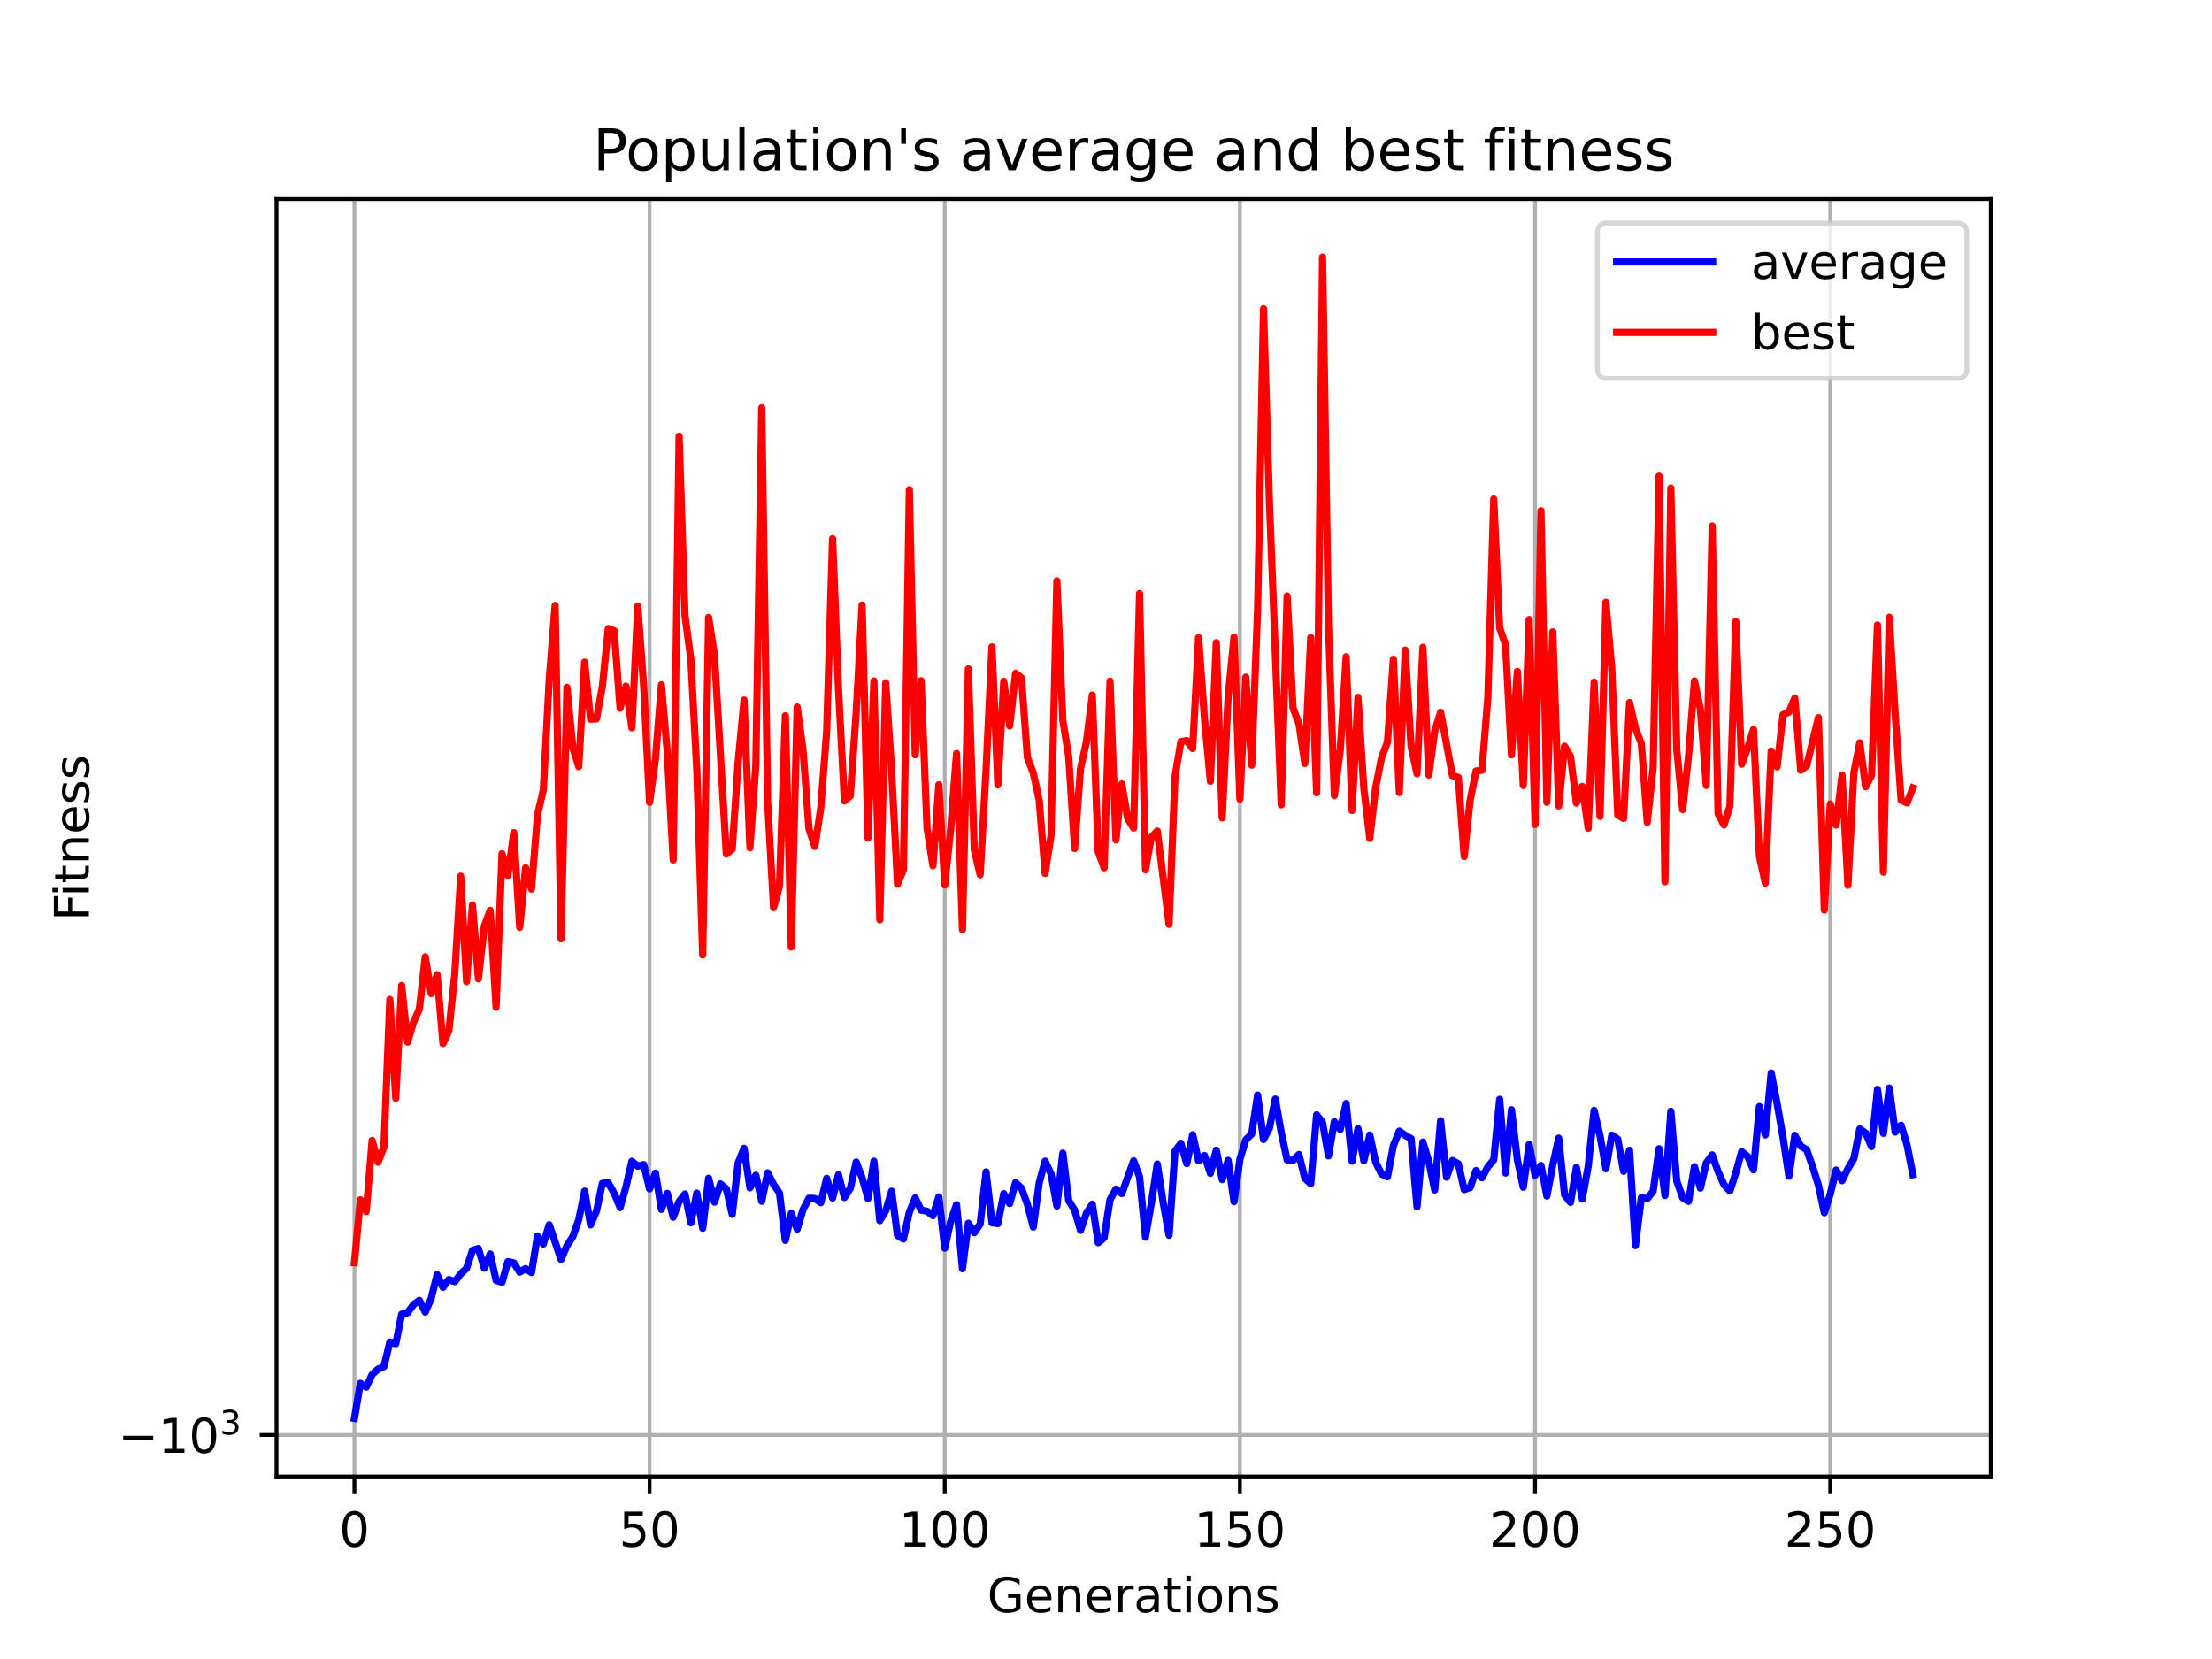 <?xml version="1.0" encoding="utf-8" standalone="no"?>
<!DOCTYPE svg PUBLIC "-//W3C//DTD SVG 1.1//EN"
  "http://www.w3.org/Graphics/SVG/1.1/DTD/svg11.dtd">
<!-- Created with matplotlib (https://matplotlib.org/) -->
<svg height="345.6pt" version="1.1" viewBox="0 0 460.8 345.6" width="460.8pt" xmlns="http://www.w3.org/2000/svg" xmlns:xlink="http://www.w3.org/1999/xlink">
 <defs>
  <style type="text/css">*{stroke-linecap:butt;stroke-linejoin:round;}</style>
 </defs>
 <g id="figure_1">
  <g id="patch_1">
   <path d="M 0 345.6 
L 460.8 345.6 
L 460.8 0 
L 0 0 
z
" style="fill:#ffffff;"/>
  </g>
  <g id="axes_1">
   <g id="patch_2">
    <path d="M 57.6 307.584 
L 414.72 307.584 
L 414.72 41.472 
L 57.6 41.472 
z
" style="fill:#ffffff;"/>
   </g>
   <g id="matplotlib.axis_1">
    <g id="xtick_1">
     <g id="line2d_1">
      <path clip-path="url(#p3ee3bfd31e)" d="M 73.833 307.584 
L 73.833 41.472 
" style="fill:none;stroke:#b0b0b0;stroke-linecap:square;stroke-width:0.8;"/>
     </g>
     <g id="line2d_2">
      <defs>
       <path d="M 0 0 
L 0 3.5 
" id="mc4dcea8f62" style="stroke:#000000;stroke-width:0.8;"/>
      </defs>
      <g>
       <use style="stroke:#000000;stroke-width:0.8;" x="73.833" xlink:href="#mc4dcea8f62" y="307.584"/>
      </g>
     </g>
     <g id="text_1">
      <!-- 0 -->
      <g transform="translate(70.651 322.182)scale(0.1 -0.1)">
       <defs>
        <path d="M 31.781 66.406 
Q 24.172 66.406 20.328 58.906 
Q 16.5 51.422 16.5 36.375 
Q 16.5 21.391 20.328 13.891 
Q 24.172 6.391 31.781 6.391 
Q 39.453 6.391 43.281 13.891 
Q 47.125 21.391 47.125 36.375 
Q 47.125 51.422 43.281 58.906 
Q 39.453 66.406 31.781 66.406 
z
M 31.781 74.219 
Q 44.047 74.219 50.516 64.516 
Q 56.984 54.828 56.984 36.375 
Q 56.984 17.969 50.516 8.266 
Q 44.047 -1.422 31.781 -1.422 
Q 19.531 -1.422 13.062 8.266 
Q 6.594 17.969 6.594 36.375 
Q 6.594 54.828 13.062 64.516 
Q 19.531 74.219 31.781 74.219 
z
" id="DejaVuSans-48"/>
       </defs>
       <use xlink:href="#DejaVuSans-48"/>
      </g>
     </g>
    </g>
    <g id="xtick_2">
     <g id="line2d_3">
      <path clip-path="url(#p3ee3bfd31e)" d="M 135.32 307.584 
L 135.32 41.472 
" style="fill:none;stroke:#b0b0b0;stroke-linecap:square;stroke-width:0.8;"/>
     </g>
     <g id="line2d_4">
      <g>
       <use style="stroke:#000000;stroke-width:0.8;" x="135.32" xlink:href="#mc4dcea8f62" y="307.584"/>
      </g>
     </g>
     <g id="text_2">
      <!-- 50 -->
      <g transform="translate(128.958 322.182)scale(0.1 -0.1)">
       <defs>
        <path d="M 10.797 72.906 
L 49.516 72.906 
L 49.516 64.594 
L 19.828 64.594 
L 19.828 46.734 
Q 21.969 47.469 24.109 47.828 
Q 26.266 48.188 28.422 48.188 
Q 40.625 48.188 47.75 41.5 
Q 54.891 34.812 54.891 23.391 
Q 54.891 11.625 47.562 5.094 
Q 40.234 -1.422 26.906 -1.422 
Q 22.312 -1.422 17.547 -0.641 
Q 12.797 0.141 7.719 1.703 
L 7.719 11.625 
Q 12.109 9.234 16.797 8.062 
Q 21.484 6.891 26.703 6.891 
Q 35.156 6.891 40.078 11.328 
Q 45.016 15.766 45.016 23.391 
Q 45.016 31 40.078 35.438 
Q 35.156 39.891 26.703 39.891 
Q 22.75 39.891 18.812 39.016 
Q 14.891 38.141 10.797 36.281 
z
" id="DejaVuSans-53"/>
       </defs>
       <use xlink:href="#DejaVuSans-53"/>
       <use x="63.623" xlink:href="#DejaVuSans-48"/>
      </g>
     </g>
    </g>
    <g id="xtick_3">
     <g id="line2d_5">
      <path clip-path="url(#p3ee3bfd31e)" d="M 196.808 307.584 
L 196.808 41.472 
" style="fill:none;stroke:#b0b0b0;stroke-linecap:square;stroke-width:0.8;"/>
     </g>
     <g id="line2d_6">
      <g>
       <use style="stroke:#000000;stroke-width:0.8;" x="196.808" xlink:href="#mc4dcea8f62" y="307.584"/>
      </g>
     </g>
     <g id="text_3">
      <!-- 100 -->
      <g transform="translate(187.264 322.182)scale(0.1 -0.1)">
       <defs>
        <path d="M 12.406 8.297 
L 28.516 8.297 
L 28.516 63.922 
L 10.984 60.406 
L 10.984 69.391 
L 28.422 72.906 
L 38.281 72.906 
L 38.281 8.297 
L 54.391 8.297 
L 54.391 0 
L 12.406 0 
z
" id="DejaVuSans-49"/>
       </defs>
       <use xlink:href="#DejaVuSans-49"/>
       <use x="63.623" xlink:href="#DejaVuSans-48"/>
       <use x="127.246" xlink:href="#DejaVuSans-48"/>
      </g>
     </g>
    </g>
    <g id="xtick_4">
     <g id="line2d_7">
      <path clip-path="url(#p3ee3bfd31e)" d="M 258.296 307.584 
L 258.296 41.472 
" style="fill:none;stroke:#b0b0b0;stroke-linecap:square;stroke-width:0.8;"/>
     </g>
     <g id="line2d_8">
      <g>
       <use style="stroke:#000000;stroke-width:0.8;" x="258.296" xlink:href="#mc4dcea8f62" y="307.584"/>
      </g>
     </g>
     <g id="text_4">
      <!-- 150 -->
      <g transform="translate(248.752 322.182)scale(0.1 -0.1)">
       <use xlink:href="#DejaVuSans-49"/>
       <use x="63.623" xlink:href="#DejaVuSans-53"/>
       <use x="127.246" xlink:href="#DejaVuSans-48"/>
      </g>
     </g>
    </g>
    <g id="xtick_5">
     <g id="line2d_9">
      <path clip-path="url(#p3ee3bfd31e)" d="M 319.783 307.584 
L 319.783 41.472 
" style="fill:none;stroke:#b0b0b0;stroke-linecap:square;stroke-width:0.8;"/>
     </g>
     <g id="line2d_10">
      <g>
       <use style="stroke:#000000;stroke-width:0.8;" x="319.783" xlink:href="#mc4dcea8f62" y="307.584"/>
      </g>
     </g>
     <g id="text_5">
      <!-- 200 -->
      <g transform="translate(310.239 322.182)scale(0.1 -0.1)">
       <defs>
        <path d="M 19.188 8.297 
L 53.609 8.297 
L 53.609 0 
L 7.328 0 
L 7.328 8.297 
Q 12.938 14.109 22.625 23.891 
Q 32.328 33.688 34.812 36.531 
Q 39.547 41.844 41.422 45.531 
Q 43.312 49.219 43.312 52.781 
Q 43.312 58.594 39.234 62.25 
Q 35.156 65.922 28.609 65.922 
Q 23.969 65.922 18.812 64.312 
Q 13.672 62.703 7.812 59.422 
L 7.812 69.391 
Q 13.766 71.781 18.938 73 
Q 24.125 74.219 28.422 74.219 
Q 39.75 74.219 46.484 68.547 
Q 53.219 62.891 53.219 53.422 
Q 53.219 48.922 51.531 44.891 
Q 49.859 40.875 45.406 35.406 
Q 44.188 33.984 37.641 27.219 
Q 31.109 20.453 19.188 8.297 
z
" id="DejaVuSans-50"/>
       </defs>
       <use xlink:href="#DejaVuSans-50"/>
       <use x="63.623" xlink:href="#DejaVuSans-48"/>
       <use x="127.246" xlink:href="#DejaVuSans-48"/>
      </g>
     </g>
    </g>
    <g id="xtick_6">
     <g id="line2d_11">
      <path clip-path="url(#p3ee3bfd31e)" d="M 381.271 307.584 
L 381.271 41.472 
" style="fill:none;stroke:#b0b0b0;stroke-linecap:square;stroke-width:0.8;"/>
     </g>
     <g id="line2d_12">
      <g>
       <use style="stroke:#000000;stroke-width:0.8;" x="381.271" xlink:href="#mc4dcea8f62" y="307.584"/>
      </g>
     </g>
     <g id="text_6">
      <!-- 250 -->
      <g transform="translate(371.727 322.182)scale(0.1 -0.1)">
       <use xlink:href="#DejaVuSans-50"/>
       <use x="63.623" xlink:href="#DejaVuSans-53"/>
       <use x="127.246" xlink:href="#DejaVuSans-48"/>
      </g>
     </g>
    </g>
    <g id="text_7">
     <!-- Generations -->
     <g transform="translate(205.662 335.861)scale(0.1 -0.1)">
      <defs>
       <path d="M 59.516 10.406 
L 59.516 29.984 
L 43.406 29.984 
L 43.406 38.094 
L 69.281 38.094 
L 69.281 6.781 
Q 63.578 2.734 56.688 0.656 
Q 49.812 -1.422 42 -1.422 
Q 24.906 -1.422 15.25 8.562 
Q 5.609 18.562 5.609 36.375 
Q 5.609 54.25 15.25 64.234 
Q 24.906 74.219 42 74.219 
Q 49.125 74.219 55.547 72.453 
Q 61.969 70.703 67.391 67.281 
L 67.391 56.781 
Q 61.922 61.422 55.766 63.766 
Q 49.609 66.109 42.828 66.109 
Q 29.438 66.109 22.719 58.641 
Q 16.016 51.172 16.016 36.375 
Q 16.016 21.625 22.719 14.156 
Q 29.438 6.688 42.828 6.688 
Q 48.047 6.688 52.141 7.594 
Q 56.25 8.5 59.516 10.406 
z
" id="DejaVuSans-71"/>
       <path d="M 56.203 29.594 
L 56.203 25.203 
L 14.891 25.203 
Q 15.484 15.922 20.484 11.062 
Q 25.484 6.203 34.422 6.203 
Q 39.594 6.203 44.453 7.469 
Q 49.312 8.734 54.109 11.281 
L 54.109 2.781 
Q 49.266 0.734 44.188 -0.344 
Q 39.109 -1.422 33.891 -1.422 
Q 20.797 -1.422 13.156 6.188 
Q 5.516 13.812 5.516 26.812 
Q 5.516 40.234 12.766 48.109 
Q 20.016 56 32.328 56 
Q 43.359 56 49.781 48.891 
Q 56.203 41.797 56.203 29.594 
z
M 47.219 32.234 
Q 47.125 39.594 43.094 43.984 
Q 39.062 48.391 32.422 48.391 
Q 24.906 48.391 20.391 44.141 
Q 15.875 39.891 15.188 32.172 
z
" id="DejaVuSans-101"/>
       <path d="M 54.891 33.016 
L 54.891 0 
L 45.906 0 
L 45.906 32.719 
Q 45.906 40.484 42.875 44.328 
Q 39.844 48.188 33.797 48.188 
Q 26.516 48.188 22.312 43.547 
Q 18.109 38.922 18.109 30.906 
L 18.109 0 
L 9.078 0 
L 9.078 54.688 
L 18.109 54.688 
L 18.109 46.188 
Q 21.344 51.125 25.703 53.562 
Q 30.078 56 35.797 56 
Q 45.219 56 50.047 50.172 
Q 54.891 44.344 54.891 33.016 
z
" id="DejaVuSans-110"/>
       <path d="M 41.109 46.297 
Q 39.594 47.172 37.812 47.578 
Q 36.031 48 33.891 48 
Q 26.266 48 22.188 43.047 
Q 18.109 38.094 18.109 28.812 
L 18.109 0 
L 9.078 0 
L 9.078 54.688 
L 18.109 54.688 
L 18.109 46.188 
Q 20.953 51.172 25.484 53.578 
Q 30.031 56 36.531 56 
Q 37.453 56 38.578 55.875 
Q 39.703 55.766 41.062 55.516 
z
" id="DejaVuSans-114"/>
       <path d="M 34.281 27.484 
Q 23.391 27.484 19.188 25 
Q 14.984 22.516 14.984 16.5 
Q 14.984 11.719 18.141 8.906 
Q 21.297 6.109 26.703 6.109 
Q 34.188 6.109 38.703 11.406 
Q 43.219 16.703 43.219 25.484 
L 43.219 27.484 
z
M 52.203 31.203 
L 52.203 0 
L 43.219 0 
L 43.219 8.297 
Q 40.141 3.328 35.547 0.953 
Q 30.953 -1.422 24.312 -1.422 
Q 15.922 -1.422 10.953 3.297 
Q 6 8.016 6 15.922 
Q 6 25.141 12.172 29.828 
Q 18.359 34.516 30.609 34.516 
L 43.219 34.516 
L 43.219 35.406 
Q 43.219 41.609 39.141 45 
Q 35.062 48.391 27.688 48.391 
Q 23 48.391 18.547 47.266 
Q 14.109 46.141 10.016 43.891 
L 10.016 52.203 
Q 14.938 54.109 19.578 55.047 
Q 24.219 56 28.609 56 
Q 40.484 56 46.344 49.844 
Q 52.203 43.703 52.203 31.203 
z
" id="DejaVuSans-97"/>
       <path d="M 18.312 70.219 
L 18.312 54.688 
L 36.812 54.688 
L 36.812 47.703 
L 18.312 47.703 
L 18.312 18.016 
Q 18.312 11.328 20.141 9.422 
Q 21.969 7.516 27.594 7.516 
L 36.812 7.516 
L 36.812 0 
L 27.594 0 
Q 17.188 0 13.234 3.875 
Q 9.281 7.766 9.281 18.016 
L 9.281 47.703 
L 2.688 47.703 
L 2.688 54.688 
L 9.281 54.688 
L 9.281 70.219 
z
" id="DejaVuSans-116"/>
       <path d="M 9.422 54.688 
L 18.406 54.688 
L 18.406 0 
L 9.422 0 
z
M 9.422 75.984 
L 18.406 75.984 
L 18.406 64.594 
L 9.422 64.594 
z
" id="DejaVuSans-105"/>
       <path d="M 30.609 48.391 
Q 23.391 48.391 19.188 42.75 
Q 14.984 37.109 14.984 27.297 
Q 14.984 17.484 19.156 11.844 
Q 23.344 6.203 30.609 6.203 
Q 37.797 6.203 41.984 11.859 
Q 46.188 17.531 46.188 27.297 
Q 46.188 37.016 41.984 42.703 
Q 37.797 48.391 30.609 48.391 
z
M 30.609 56 
Q 42.328 56 49.016 48.375 
Q 55.719 40.766 55.719 27.297 
Q 55.719 13.875 49.016 6.219 
Q 42.328 -1.422 30.609 -1.422 
Q 18.844 -1.422 12.172 6.219 
Q 5.516 13.875 5.516 27.297 
Q 5.516 40.766 12.172 48.375 
Q 18.844 56 30.609 56 
z
" id="DejaVuSans-111"/>
       <path d="M 44.281 53.078 
L 44.281 44.578 
Q 40.484 46.531 36.375 47.5 
Q 32.281 48.484 27.875 48.484 
Q 21.188 48.484 17.844 46.438 
Q 14.5 44.391 14.5 40.281 
Q 14.5 37.156 16.891 35.375 
Q 19.281 33.594 26.516 31.984 
L 29.594 31.297 
Q 39.156 29.25 43.188 25.516 
Q 47.219 21.781 47.219 15.094 
Q 47.219 7.469 41.188 3.016 
Q 35.156 -1.422 24.609 -1.422 
Q 20.219 -1.422 15.453 -0.562 
Q 10.688 0.297 5.422 2 
L 5.422 11.281 
Q 10.406 8.688 15.234 7.391 
Q 20.062 6.109 24.812 6.109 
Q 31.156 6.109 34.562 8.281 
Q 37.984 10.453 37.984 14.406 
Q 37.984 18.062 35.516 20.016 
Q 33.062 21.969 24.703 23.781 
L 21.578 24.516 
Q 13.234 26.266 9.516 29.906 
Q 5.812 33.547 5.812 39.891 
Q 5.812 47.609 11.281 51.797 
Q 16.75 56 26.812 56 
Q 31.781 56 36.172 55.266 
Q 40.578 54.547 44.281 53.078 
z
" id="DejaVuSans-115"/>
      </defs>
      <use xlink:href="#DejaVuSans-71"/>
      <use x="77.49" xlink:href="#DejaVuSans-101"/>
      <use x="139.014" xlink:href="#DejaVuSans-110"/>
      <use x="202.393" xlink:href="#DejaVuSans-101"/>
      <use x="263.916" xlink:href="#DejaVuSans-114"/>
      <use x="305.029" xlink:href="#DejaVuSans-97"/>
      <use x="366.309" xlink:href="#DejaVuSans-116"/>
      <use x="405.518" xlink:href="#DejaVuSans-105"/>
      <use x="433.301" xlink:href="#DejaVuSans-111"/>
      <use x="494.482" xlink:href="#DejaVuSans-110"/>
      <use x="557.861" xlink:href="#DejaVuSans-115"/>
     </g>
    </g>
   </g>
   <g id="matplotlib.axis_2">
    <g id="ytick_1">
     <g id="line2d_13">
      <path clip-path="url(#p3ee3bfd31e)" d="M 57.6 298.937 
L 414.72 298.937 
" style="fill:none;stroke:#b0b0b0;stroke-linecap:square;stroke-width:0.8;"/>
     </g>
     <g id="line2d_14">
      <defs>
       <path d="M 0 0 
L -3.5 0 
" id="m4b473f09a5" style="stroke:#000000;stroke-width:0.8;"/>
      </defs>
      <g>
       <use style="stroke:#000000;stroke-width:0.8;" x="57.6" xlink:href="#m4b473f09a5" y="298.937"/>
      </g>
     </g>
     <g id="text_8">
      <!-- $\mathdefault{-10^{3}}$ -->
      <g transform="translate(24.6 302.736)scale(0.1 -0.1)">
       <defs>
        <path d="M 10.594 35.5 
L 73.188 35.5 
L 73.188 27.203 
L 10.594 27.203 
z
" id="DejaVuSans-8722"/>
        <path d="M 40.578 39.312 
Q 47.656 37.797 51.625 33 
Q 55.609 28.219 55.609 21.188 
Q 55.609 10.406 48.188 4.484 
Q 40.766 -1.422 27.094 -1.422 
Q 22.516 -1.422 17.656 -0.516 
Q 12.797 0.391 7.625 2.203 
L 7.625 11.719 
Q 11.719 9.328 16.594 8.109 
Q 21.484 6.891 26.812 6.891 
Q 36.078 6.891 40.938 10.547 
Q 45.797 14.203 45.797 21.188 
Q 45.797 27.641 41.281 31.266 
Q 36.766 34.906 28.719 34.906 
L 20.219 34.906 
L 20.219 43.016 
L 29.109 43.016 
Q 36.375 43.016 40.234 45.922 
Q 44.094 48.828 44.094 54.297 
Q 44.094 59.906 40.109 62.906 
Q 36.141 65.922 28.719 65.922 
Q 24.656 65.922 20.016 65.031 
Q 15.375 64.156 9.812 62.312 
L 9.812 71.094 
Q 15.438 72.656 20.344 73.438 
Q 25.25 74.219 29.594 74.219 
Q 40.828 74.219 47.359 69.109 
Q 53.906 64.016 53.906 55.328 
Q 53.906 49.266 50.438 45.094 
Q 46.969 40.922 40.578 39.312 
z
" id="DejaVuSans-51"/>
       </defs>
       <use transform="translate(0 0.766)" xlink:href="#DejaVuSans-8722"/>
       <use transform="translate(83.789 0.766)" xlink:href="#DejaVuSans-49"/>
       <use transform="translate(147.412 0.766)" xlink:href="#DejaVuSans-48"/>
       <use transform="translate(211.992 39.047)scale(0.7)" xlink:href="#DejaVuSans-51"/>
      </g>
     </g>
    </g>
    <g id="text_9">
     <!-- Fitness -->
     <g transform="translate(18.52 191.845)rotate(-90)scale(0.1 -0.1)">
      <defs>
       <path d="M 9.812 72.906 
L 51.703 72.906 
L 51.703 64.594 
L 19.672 64.594 
L 19.672 43.109 
L 48.578 43.109 
L 48.578 34.812 
L 19.672 34.812 
L 19.672 0 
L 9.812 0 
z
" id="DejaVuSans-70"/>
      </defs>
      <use xlink:href="#DejaVuSans-70"/>
      <use x="50.27" xlink:href="#DejaVuSans-105"/>
      <use x="78.053" xlink:href="#DejaVuSans-116"/>
      <use x="117.262" xlink:href="#DejaVuSans-110"/>
      <use x="180.641" xlink:href="#DejaVuSans-101"/>
      <use x="242.164" xlink:href="#DejaVuSans-115"/>
      <use x="294.264" xlink:href="#DejaVuSans-115"/>
     </g>
    </g>
   </g>
   <g id="line2d_15">
    <path clip-path="url(#p3ee3bfd31e)" d="M 73.833 295.488 
L 75.062 288.174 
L 76.292 288.963 
L 77.522 286.326 
L 78.752 285.198 
L 79.981 284.695 
L 81.211 279.569 
L 82.441 279.936 
L 83.671 273.764 
L 84.9 273.495 
L 86.13 271.776 
L 87.36 270.898 
L 88.59 273.336 
L 89.82 270.502 
L 91.049 265.532 
L 92.279 268.185 
L 93.509 266.557 
L 94.739 266.99 
L 95.968 265.377 
L 97.198 264.201 
L 98.428 260.481 
L 99.658 260.092 
L 100.887 264.169 
L 102.117 261.229 
L 103.347 266.725 
L 104.577 267.135 
L 105.806 262.829 
L 107.036 263.092 
L 108.266 265.013 
L 109.496 264.282 
L 110.725 265.104 
L 111.955 257.477 
L 113.185 259.15 
L 114.415 255.137 
L 116.874 262.358 
L 118.104 259.5 
L 119.334 257.609 
L 120.563 254.058 
L 121.793 248.131 
L 123.023 255.182 
L 124.253 252.321 
L 125.482 246.508 
L 126.712 246.398 
L 127.942 248.579 
L 129.172 251.56 
L 130.401 247.235 
L 131.631 241.916 
L 132.861 242.945 
L 134.091 242.605 
L 135.32 247.669 
L 136.55 244.374 
L 137.78 251.931 
L 139.01 248.597 
L 140.239 253.565 
L 141.469 250.298 
L 142.699 248.737 
L 143.929 254.734 
L 145.158 248.548 
L 146.388 255.873 
L 147.618 245.434 
L 148.848 250.426 
L 150.077 246.63 
L 151.307 247.65 
L 152.537 252.992 
L 153.767 242.255 
L 154.996 239.209 
L 156.226 247.45 
L 157.456 244.819 
L 158.686 250.254 
L 159.915 244.324 
L 161.145 246.738 
L 162.375 248.52 
L 163.605 258.398 
L 164.834 252.777 
L 166.064 256.056 
L 167.294 251.957 
L 168.524 249.609 
L 169.753 249.669 
L 170.983 250.542 
L 172.213 245.465 
L 173.443 249.582 
L 174.672 244.716 
L 175.902 249.461 
L 177.132 247.579 
L 178.362 242.066 
L 179.591 245.343 
L 180.821 249.682 
L 182.051 241.889 
L 183.281 254.288 
L 184.51 252.241 
L 185.74 248.146 
L 186.97 257.376 
L 188.2 258.112 
L 189.429 252.535 
L 190.659 249.546 
L 191.889 252.099 
L 193.119 252.323 
L 194.348 253.247 
L 195.578 249.33 
L 196.808 260.018 
L 198.038 254.442 
L 199.267 250.943 
L 200.497 264.307 
L 201.727 254.828 
L 202.957 256.793 
L 204.186 254.995 
L 205.416 244.127 
L 206.646 254.728 
L 207.876 254.907 
L 209.105 248.669 
L 210.335 250.727 
L 211.565 246.359 
L 212.795 247.534 
L 214.024 250.868 
L 215.254 255.633 
L 216.484 246.398 
L 217.714 241.881 
L 218.943 244.512 
L 220.173 251.238 
L 221.403 240.209 
L 222.633 250.111 
L 223.862 252.086 
L 225.092 256.292 
L 226.322 252.73 
L 227.552 250.847 
L 228.781 258.885 
L 230.011 257.841 
L 231.241 249.91 
L 232.471 247.727 
L 233.7 248.638 
L 236.16 241.816 
L 237.39 245.155 
L 238.62 257.73 
L 239.849 250.636 
L 241.079 242.487 
L 242.309 250.524 
L 243.539 257.339 
L 244.768 239.842 
L 245.998 238.175 
L 247.228 242.398 
L 248.458 236.372 
L 249.687 241.818 
L 250.917 240.71 
L 252.147 244.444 
L 253.377 239.605 
L 254.606 245.724 
L 255.836 241.727 
L 257.066 250.332 
L 258.296 241.507 
L 259.525 237.445 
L 260.755 236.222 
L 261.985 228.12 
L 263.215 237.38 
L 264.444 235.013 
L 265.674 228.949 
L 266.904 235.876 
L 268.134 241.631 
L 269.363 241.726 
L 270.593 240.507 
L 271.823 245.454 
L 273.053 246.597 
L 274.282 232.23 
L 275.512 233.85 
L 276.742 240.785 
L 277.972 233.662 
L 279.201 235.273 
L 280.431 229.884 
L 281.661 241.895 
L 282.891 235.098 
L 284.12 241.805 
L 285.35 236.435 
L 286.58 242.128 
L 287.81 244.59 
L 289.039 245.158 
L 290.269 238.658 
L 291.499 235.625 
L 292.729 236.511 
L 293.958 237.187 
L 295.188 251.403 
L 296.418 237.91 
L 297.648 241.942 
L 298.877 247.891 
L 300.107 233.466 
L 301.337 245.222 
L 302.567 241.755 
L 303.796 242.444 
L 305.026 247.82 
L 306.256 247.384 
L 307.486 243.844 
L 308.715 245.358 
L 309.945 243.076 
L 311.175 241.61 
L 312.405 229.003 
L 313.634 244.364 
L 314.864 231.183 
L 316.094 241.608 
L 317.324 247.317 
L 318.553 238.384 
L 319.783 244.855 
L 321.013 242.777 
L 322.243 249.16 
L 323.472 242.681 
L 324.702 237.096 
L 325.932 248.92 
L 327.162 250.489 
L 328.391 243.197 
L 329.621 249.781 
L 330.851 242.983 
L 332.081 231.312 
L 333.31 236.571 
L 334.54 243.469 
L 335.77 236.468 
L 337 237.298 
L 338.229 244.002 
L 339.459 239.632 
L 340.689 259.485 
L 341.919 249.496 
L 343.148 249.702 
L 344.378 248.165 
L 345.608 239.29 
L 346.838 249.046 
L 348.067 231.487 
L 349.297 246.012 
L 350.527 249.5 
L 351.757 250.263 
L 352.986 243.032 
L 354.216 247.508 
L 355.446 242.268 
L 356.676 240.582 
L 357.905 244.065 
L 359.135 246.771 
L 360.365 248.11 
L 361.595 244.352 
L 362.824 239.892 
L 364.054 240.892 
L 365.284 243.698 
L 366.514 230.51 
L 367.743 236.419 
L 368.973 223.531 
L 370.203 229.885 
L 371.433 236.935 
L 372.662 245.027 
L 373.892 236.517 
L 375.122 238.755 
L 376.352 239.483 
L 377.581 242.961 
L 378.811 246.882 
L 380.041 252.638 
L 381.271 248.752 
L 382.5 243.741 
L 383.73 245.955 
L 384.96 243.442 
L 386.19 241.38 
L 387.42 235.18 
L 388.649 236.05 
L 389.879 238.855 
L 391.109 226.932 
L 392.339 236.095 
L 393.568 226.657 
L 394.798 235.827 
L 396.028 234.409 
L 397.258 238.456 
L 398.487 244.708 
L 398.487 244.708 
" style="fill:none;stroke:#0000ff;stroke-linecap:square;stroke-width:1.5;"/>
   </g>
   <g id="line2d_16">
    <path clip-path="url(#p3ee3bfd31e)" d="M 73.833 263.065 
L 75.062 249.938 
L 76.292 252.37 
L 77.522 237.559 
L 78.752 242.12 
L 79.981 238.921 
L 81.211 208.197 
L 82.441 228.8 
L 83.671 205.292 
L 84.9 217.094 
L 86.13 212.984 
L 87.36 210.184 
L 88.59 199.307 
L 89.82 206.98 
L 91.049 203.031 
L 92.279 217.395 
L 93.509 214.751 
L 94.739 202.877 
L 95.968 182.512 
L 97.198 204.478 
L 98.428 188.52 
L 99.658 203.914 
L 100.887 192.916 
L 102.117 189.641 
L 103.347 209.818 
L 104.577 177.837 
L 105.806 182.356 
L 107.036 173.442 
L 108.266 193.179 
L 109.496 180.78 
L 110.725 185.221 
L 111.955 169.872 
L 113.185 164.564 
L 114.415 141.497 
L 115.644 126.131 
L 116.874 195.56 
L 118.104 143.17 
L 119.334 155.788 
L 120.563 159.717 
L 121.793 137.928 
L 123.023 149.822 
L 124.253 149.761 
L 125.482 143.003 
L 126.712 130.937 
L 127.942 131.411 
L 129.172 147.542 
L 130.401 142.93 
L 131.631 151.623 
L 132.861 126.228 
L 134.091 142.956 
L 135.32 167.149 
L 136.55 158.053 
L 137.78 142.669 
L 139.01 156.751 
L 140.239 179.152 
L 141.469 90.858 
L 142.699 128.228 
L 143.929 137.471 
L 145.158 160.39 
L 146.388 198.945 
L 147.618 128.615 
L 148.848 136.535 
L 151.307 177.914 
L 152.537 176.898 
L 153.767 158.797 
L 154.996 145.833 
L 156.226 176.629 
L 157.456 159.32 
L 158.686 84.947 
L 159.915 167.024 
L 161.145 189.074 
L 162.375 184.624 
L 163.605 149.113 
L 164.834 197.281 
L 166.064 147.284 
L 167.294 156.369 
L 168.524 172.704 
L 169.753 176.329 
L 170.983 168.365 
L 172.213 152.328 
L 173.443 112.213 
L 174.672 143.499 
L 175.902 166.86 
L 177.132 165.792 
L 178.362 148.408 
L 179.591 126.035 
L 180.821 174.577 
L 182.051 141.857 
L 183.281 191.614 
L 184.51 142.232 
L 185.74 160.521 
L 186.97 184.178 
L 188.2 181.16 
L 189.429 102.008 
L 190.659 157.233 
L 191.889 141.8 
L 193.119 172.49 
L 194.348 180.365 
L 195.578 163.477 
L 196.808 184.37 
L 198.038 172.832 
L 199.267 156.968 
L 200.497 193.659 
L 201.727 139.346 
L 202.957 176.994 
L 204.186 182.242 
L 205.416 160.337 
L 206.646 134.756 
L 207.876 163.501 
L 209.105 141.927 
L 210.335 151.221 
L 211.565 140.257 
L 212.795 141.229 
L 214.024 157.796 
L 215.254 161.039 
L 216.484 166.679 
L 217.714 181.961 
L 218.943 174.104 
L 220.173 120.991 
L 221.403 150.042 
L 222.633 157.654 
L 223.862 176.77 
L 225.092 160.144 
L 226.322 154.554 
L 227.552 144.796 
L 228.781 177.441 
L 230.011 180.777 
L 231.241 141.883 
L 232.471 174.976 
L 233.7 163.318 
L 234.93 170.583 
L 236.16 172.484 
L 237.39 123.658 
L 238.62 181.185 
L 239.849 174.406 
L 241.079 173.119 
L 243.539 192.55 
L 244.768 161.857 
L 245.998 154.5 
L 247.228 154.277 
L 248.458 155.946 
L 249.687 132.839 
L 250.917 149.706 
L 252.147 162.764 
L 253.377 133.872 
L 254.606 170.372 
L 255.836 145.306 
L 257.066 132.714 
L 258.296 166.469 
L 259.525 141.057 
L 260.755 159.399 
L 261.985 126.919 
L 263.215 64.307 
L 264.444 104.389 
L 266.904 167.668 
L 268.134 124.155 
L 269.363 147.501 
L 270.593 150.745 
L 271.823 159.051 
L 273.053 132.804 
L 274.282 165.146 
L 275.512 53.568 
L 276.742 129.97 
L 277.972 165.738 
L 279.201 156.304 
L 280.431 136.803 
L 281.661 168.84 
L 282.891 145.28 
L 284.12 164.315 
L 285.35 174.636 
L 286.58 164.051 
L 287.81 157.828 
L 289.039 154.591 
L 290.269 137.309 
L 291.499 165.088 
L 292.729 135.416 
L 293.958 155.446 
L 295.188 161.185 
L 296.418 134.841 
L 297.648 161.455 
L 298.877 152.319 
L 300.107 148.374 
L 302.567 161.569 
L 303.796 161.942 
L 305.026 178.438 
L 306.256 166.711 
L 307.486 160.608 
L 308.715 160.47 
L 309.945 145.329 
L 311.175 103.961 
L 312.405 130.781 
L 313.634 134.372 
L 314.864 157.259 
L 316.094 139.857 
L 317.324 163.633 
L 318.553 129.06 
L 319.783 171.751 
L 321.013 106.393 
L 322.243 167.14 
L 323.472 131.621 
L 324.702 167.886 
L 325.932 155.451 
L 327.162 157.593 
L 328.391 167.294 
L 329.621 163.827 
L 330.851 172.534 
L 332.081 142.087 
L 333.31 170.08 
L 334.54 125.445 
L 335.77 139.369 
L 337 169.783 
L 338.229 170.497 
L 339.459 146.331 
L 340.689 151.726 
L 341.919 154.878 
L 343.148 171.297 
L 344.378 159.916 
L 345.608 99.192 
L 346.838 183.695 
L 348.067 101.662 
L 349.297 156.105 
L 350.527 168.668 
L 351.757 157.374 
L 352.986 141.842 
L 354.216 147.731 
L 355.446 163.633 
L 356.676 109.566 
L 357.905 169.524 
L 359.135 171.845 
L 360.365 167.956 
L 361.595 129.45 
L 362.824 159.201 
L 364.054 155.885 
L 365.284 151.946 
L 366.514 178.337 
L 367.743 183.976 
L 368.973 156.463 
L 370.203 159.766 
L 371.433 148.882 
L 372.662 148.335 
L 373.892 145.425 
L 375.122 160.451 
L 376.352 159.569 
L 378.811 149.499 
L 380.041 189.587 
L 381.271 167.472 
L 382.5 171.879 
L 383.73 161.472 
L 384.96 184.416 
L 386.19 160.996 
L 387.42 154.742 
L 388.649 163.895 
L 389.879 161.503 
L 391.109 130.2 
L 392.339 181.686 
L 393.568 128.593 
L 394.798 148.771 
L 396.028 166.676 
L 397.258 167.262 
L 398.487 164.144 
L 398.487 164.144 
" style="fill:none;stroke:#ff0000;stroke-linecap:square;stroke-width:1.5;"/>
   </g>
   <g id="patch_3">
    <path d="M 57.6 307.584 
L 57.6 41.472 
" style="fill:none;stroke:#000000;stroke-linecap:square;stroke-linejoin:miter;stroke-width:0.8;"/>
   </g>
   <g id="patch_4">
    <path d="M 414.72 307.584 
L 414.72 41.472 
" style="fill:none;stroke:#000000;stroke-linecap:square;stroke-linejoin:miter;stroke-width:0.8;"/>
   </g>
   <g id="patch_5">
    <path d="M 57.6 307.584 
L 414.72 307.584 
" style="fill:none;stroke:#000000;stroke-linecap:square;stroke-linejoin:miter;stroke-width:0.8;"/>
   </g>
   <g id="patch_6">
    <path d="M 57.6 41.472 
L 414.72 41.472 
" style="fill:none;stroke:#000000;stroke-linecap:square;stroke-linejoin:miter;stroke-width:0.8;"/>
   </g>
   <g id="text_10">
    <!-- Population's average and best fitness -->
    <g transform="translate(123.53 35.472)scale(0.12 -0.12)">
     <defs>
      <path d="M 19.672 64.797 
L 19.672 37.406 
L 32.078 37.406 
Q 38.969 37.406 42.719 40.969 
Q 46.484 44.531 46.484 51.125 
Q 46.484 57.672 42.719 61.234 
Q 38.969 64.797 32.078 64.797 
z
M 9.812 72.906 
L 32.078 72.906 
Q 44.344 72.906 50.609 67.359 
Q 56.891 61.812 56.891 51.125 
Q 56.891 40.328 50.609 34.812 
Q 44.344 29.297 32.078 29.297 
L 19.672 29.297 
L 19.672 0 
L 9.812 0 
z
" id="DejaVuSans-80"/>
      <path d="M 18.109 8.203 
L 18.109 -20.797 
L 9.078 -20.797 
L 9.078 54.688 
L 18.109 54.688 
L 18.109 46.391 
Q 20.953 51.266 25.266 53.625 
Q 29.594 56 35.594 56 
Q 45.562 56 51.781 48.094 
Q 58.016 40.188 58.016 27.297 
Q 58.016 14.406 51.781 6.484 
Q 45.562 -1.422 35.594 -1.422 
Q 29.594 -1.422 25.266 0.953 
Q 20.953 3.328 18.109 8.203 
z
M 48.688 27.297 
Q 48.688 37.203 44.609 42.844 
Q 40.531 48.484 33.406 48.484 
Q 26.266 48.484 22.188 42.844 
Q 18.109 37.203 18.109 27.297 
Q 18.109 17.391 22.188 11.75 
Q 26.266 6.109 33.406 6.109 
Q 40.531 6.109 44.609 11.75 
Q 48.688 17.391 48.688 27.297 
z
" id="DejaVuSans-112"/>
      <path d="M 8.5 21.578 
L 8.5 54.688 
L 17.484 54.688 
L 17.484 21.922 
Q 17.484 14.156 20.5 10.266 
Q 23.531 6.391 29.594 6.391 
Q 36.859 6.391 41.078 11.031 
Q 45.312 15.672 45.312 23.688 
L 45.312 54.688 
L 54.297 54.688 
L 54.297 0 
L 45.312 0 
L 45.312 8.406 
Q 42.047 3.422 37.719 1 
Q 33.406 -1.422 27.688 -1.422 
Q 18.266 -1.422 13.375 4.438 
Q 8.5 10.297 8.5 21.578 
z
M 31.109 56 
z
" id="DejaVuSans-117"/>
      <path d="M 9.422 75.984 
L 18.406 75.984 
L 18.406 0 
L 9.422 0 
z
" id="DejaVuSans-108"/>
      <path d="M 17.922 72.906 
L 17.922 45.797 
L 9.625 45.797 
L 9.625 72.906 
z
" id="DejaVuSans-39"/>
      <path id="DejaVuSans-32"/>
      <path d="M 2.984 54.688 
L 12.5 54.688 
L 29.594 8.797 
L 46.688 54.688 
L 56.203 54.688 
L 35.688 0 
L 23.484 0 
z
" id="DejaVuSans-118"/>
      <path d="M 45.406 27.984 
Q 45.406 37.75 41.375 43.109 
Q 37.359 48.484 30.078 48.484 
Q 22.859 48.484 18.828 43.109 
Q 14.797 37.75 14.797 27.984 
Q 14.797 18.266 18.828 12.891 
Q 22.859 7.516 30.078 7.516 
Q 37.359 7.516 41.375 12.891 
Q 45.406 18.266 45.406 27.984 
z
M 54.391 6.781 
Q 54.391 -7.172 48.188 -13.984 
Q 42 -20.797 29.203 -20.797 
Q 24.469 -20.797 20.266 -20.094 
Q 16.062 -19.391 12.109 -17.922 
L 12.109 -9.188 
Q 16.062 -11.328 19.922 -12.344 
Q 23.781 -13.375 27.781 -13.375 
Q 36.625 -13.375 41.016 -8.766 
Q 45.406 -4.156 45.406 5.172 
L 45.406 9.625 
Q 42.625 4.781 38.281 2.391 
Q 33.938 0 27.875 0 
Q 17.828 0 11.672 7.656 
Q 5.516 15.328 5.516 27.984 
Q 5.516 40.672 11.672 48.328 
Q 17.828 56 27.875 56 
Q 33.938 56 38.281 53.609 
Q 42.625 51.219 45.406 46.391 
L 45.406 54.688 
L 54.391 54.688 
z
" id="DejaVuSans-103"/>
      <path d="M 45.406 46.391 
L 45.406 75.984 
L 54.391 75.984 
L 54.391 0 
L 45.406 0 
L 45.406 8.203 
Q 42.578 3.328 38.25 0.953 
Q 33.938 -1.422 27.875 -1.422 
Q 17.969 -1.422 11.734 6.484 
Q 5.516 14.406 5.516 27.297 
Q 5.516 40.188 11.734 48.094 
Q 17.969 56 27.875 56 
Q 33.938 56 38.25 53.625 
Q 42.578 51.266 45.406 46.391 
z
M 14.797 27.297 
Q 14.797 17.391 18.875 11.75 
Q 22.953 6.109 30.078 6.109 
Q 37.203 6.109 41.297 11.75 
Q 45.406 17.391 45.406 27.297 
Q 45.406 37.203 41.297 42.844 
Q 37.203 48.484 30.078 48.484 
Q 22.953 48.484 18.875 42.844 
Q 14.797 37.203 14.797 27.297 
z
" id="DejaVuSans-100"/>
      <path d="M 48.688 27.297 
Q 48.688 37.203 44.609 42.844 
Q 40.531 48.484 33.406 48.484 
Q 26.266 48.484 22.188 42.844 
Q 18.109 37.203 18.109 27.297 
Q 18.109 17.391 22.188 11.75 
Q 26.266 6.109 33.406 6.109 
Q 40.531 6.109 44.609 11.75 
Q 48.688 17.391 48.688 27.297 
z
M 18.109 46.391 
Q 20.953 51.266 25.266 53.625 
Q 29.594 56 35.594 56 
Q 45.562 56 51.781 48.094 
Q 58.016 40.188 58.016 27.297 
Q 58.016 14.406 51.781 6.484 
Q 45.562 -1.422 35.594 -1.422 
Q 29.594 -1.422 25.266 0.953 
Q 20.953 3.328 18.109 8.203 
L 18.109 0 
L 9.078 0 
L 9.078 75.984 
L 18.109 75.984 
z
" id="DejaVuSans-98"/>
      <path d="M 37.109 75.984 
L 37.109 68.5 
L 28.516 68.5 
Q 23.688 68.5 21.797 66.547 
Q 19.922 64.594 19.922 59.516 
L 19.922 54.688 
L 34.719 54.688 
L 34.719 47.703 
L 19.922 47.703 
L 19.922 0 
L 10.891 0 
L 10.891 47.703 
L 2.297 47.703 
L 2.297 54.688 
L 10.891 54.688 
L 10.891 58.5 
Q 10.891 67.625 15.141 71.797 
Q 19.391 75.984 28.609 75.984 
z
" id="DejaVuSans-102"/>
     </defs>
     <use xlink:href="#DejaVuSans-80"/>
     <use x="56.678" xlink:href="#DejaVuSans-111"/>
     <use x="117.859" xlink:href="#DejaVuSans-112"/>
     <use x="181.336" xlink:href="#DejaVuSans-117"/>
     <use x="244.715" xlink:href="#DejaVuSans-108"/>
     <use x="272.498" xlink:href="#DejaVuSans-97"/>
     <use x="333.777" xlink:href="#DejaVuSans-116"/>
     <use x="372.986" xlink:href="#DejaVuSans-105"/>
     <use x="400.77" xlink:href="#DejaVuSans-111"/>
     <use x="461.951" xlink:href="#DejaVuSans-110"/>
     <use x="525.33" xlink:href="#DejaVuSans-39"/>
     <use x="552.82" xlink:href="#DejaVuSans-115"/>
     <use x="604.92" xlink:href="#DejaVuSans-32"/>
     <use x="636.707" xlink:href="#DejaVuSans-97"/>
     <use x="697.986" xlink:href="#DejaVuSans-118"/>
     <use x="757.166" xlink:href="#DejaVuSans-101"/>
     <use x="818.689" xlink:href="#DejaVuSans-114"/>
     <use x="859.803" xlink:href="#DejaVuSans-97"/>
     <use x="921.082" xlink:href="#DejaVuSans-103"/>
     <use x="984.559" xlink:href="#DejaVuSans-101"/>
     <use x="1046.082" xlink:href="#DejaVuSans-32"/>
     <use x="1077.869" xlink:href="#DejaVuSans-97"/>
     <use x="1139.148" xlink:href="#DejaVuSans-110"/>
     <use x="1202.527" xlink:href="#DejaVuSans-100"/>
     <use x="1266.004" xlink:href="#DejaVuSans-32"/>
     <use x="1297.791" xlink:href="#DejaVuSans-98"/>
     <use x="1361.268" xlink:href="#DejaVuSans-101"/>
     <use x="1422.791" xlink:href="#DejaVuSans-115"/>
     <use x="1474.891" xlink:href="#DejaVuSans-116"/>
     <use x="1514.1" xlink:href="#DejaVuSans-32"/>
     <use x="1545.887" xlink:href="#DejaVuSans-102"/>
     <use x="1581.092" xlink:href="#DejaVuSans-105"/>
     <use x="1608.875" xlink:href="#DejaVuSans-116"/>
     <use x="1648.084" xlink:href="#DejaVuSans-110"/>
     <use x="1711.463" xlink:href="#DejaVuSans-101"/>
     <use x="1772.986" xlink:href="#DejaVuSans-115"/>
     <use x="1825.086" xlink:href="#DejaVuSans-115"/>
    </g>
   </g>
   <g id="legend_1">
    <g id="patch_7">
     <path d="M 334.779 78.828 
L 407.72 78.828 
Q 409.72 78.828 409.72 76.828 
L 409.72 48.472 
Q 409.72 46.472 407.72 46.472 
L 334.779 46.472 
Q 332.779 46.472 332.779 48.472 
L 332.779 76.828 
Q 332.779 78.828 334.779 78.828 
z
" style="fill:#ffffff;opacity:0.8;stroke:#cccccc;stroke-linejoin:miter;"/>
    </g>
    <g id="line2d_17">
     <path d="M 336.779 54.57 
L 356.779 54.57 
" style="fill:none;stroke:#0000ff;stroke-linecap:square;stroke-width:1.5;"/>
    </g>
    <g id="line2d_18"/>
    <g id="text_11">
     <!-- average -->
     <g transform="translate(364.779 58.07)scale(0.1 -0.1)">
      <use xlink:href="#DejaVuSans-97"/>
      <use x="61.279" xlink:href="#DejaVuSans-118"/>
      <use x="120.459" xlink:href="#DejaVuSans-101"/>
      <use x="181.982" xlink:href="#DejaVuSans-114"/>
      <use x="223.096" xlink:href="#DejaVuSans-97"/>
      <use x="284.375" xlink:href="#DejaVuSans-103"/>
      <use x="347.852" xlink:href="#DejaVuSans-101"/>
     </g>
    </g>
    <g id="line2d_19">
     <path d="M 336.779 69.249 
L 356.779 69.249 
" style="fill:none;stroke:#ff0000;stroke-linecap:square;stroke-width:1.5;"/>
    </g>
    <g id="line2d_20"/>
    <g id="text_12">
     <!-- best -->
     <g transform="translate(364.779 72.749)scale(0.1 -0.1)">
      <use xlink:href="#DejaVuSans-98"/>
      <use x="63.477" xlink:href="#DejaVuSans-101"/>
      <use x="125" xlink:href="#DejaVuSans-115"/>
      <use x="177.1" xlink:href="#DejaVuSans-116"/>
     </g>
    </g>
   </g>
  </g>
 </g>
 <defs>
  <clipPath id="p3ee3bfd31e">
   <rect height="266.112" width="357.12" x="57.6" y="41.472"/>
  </clipPath>
 </defs>
</svg>
